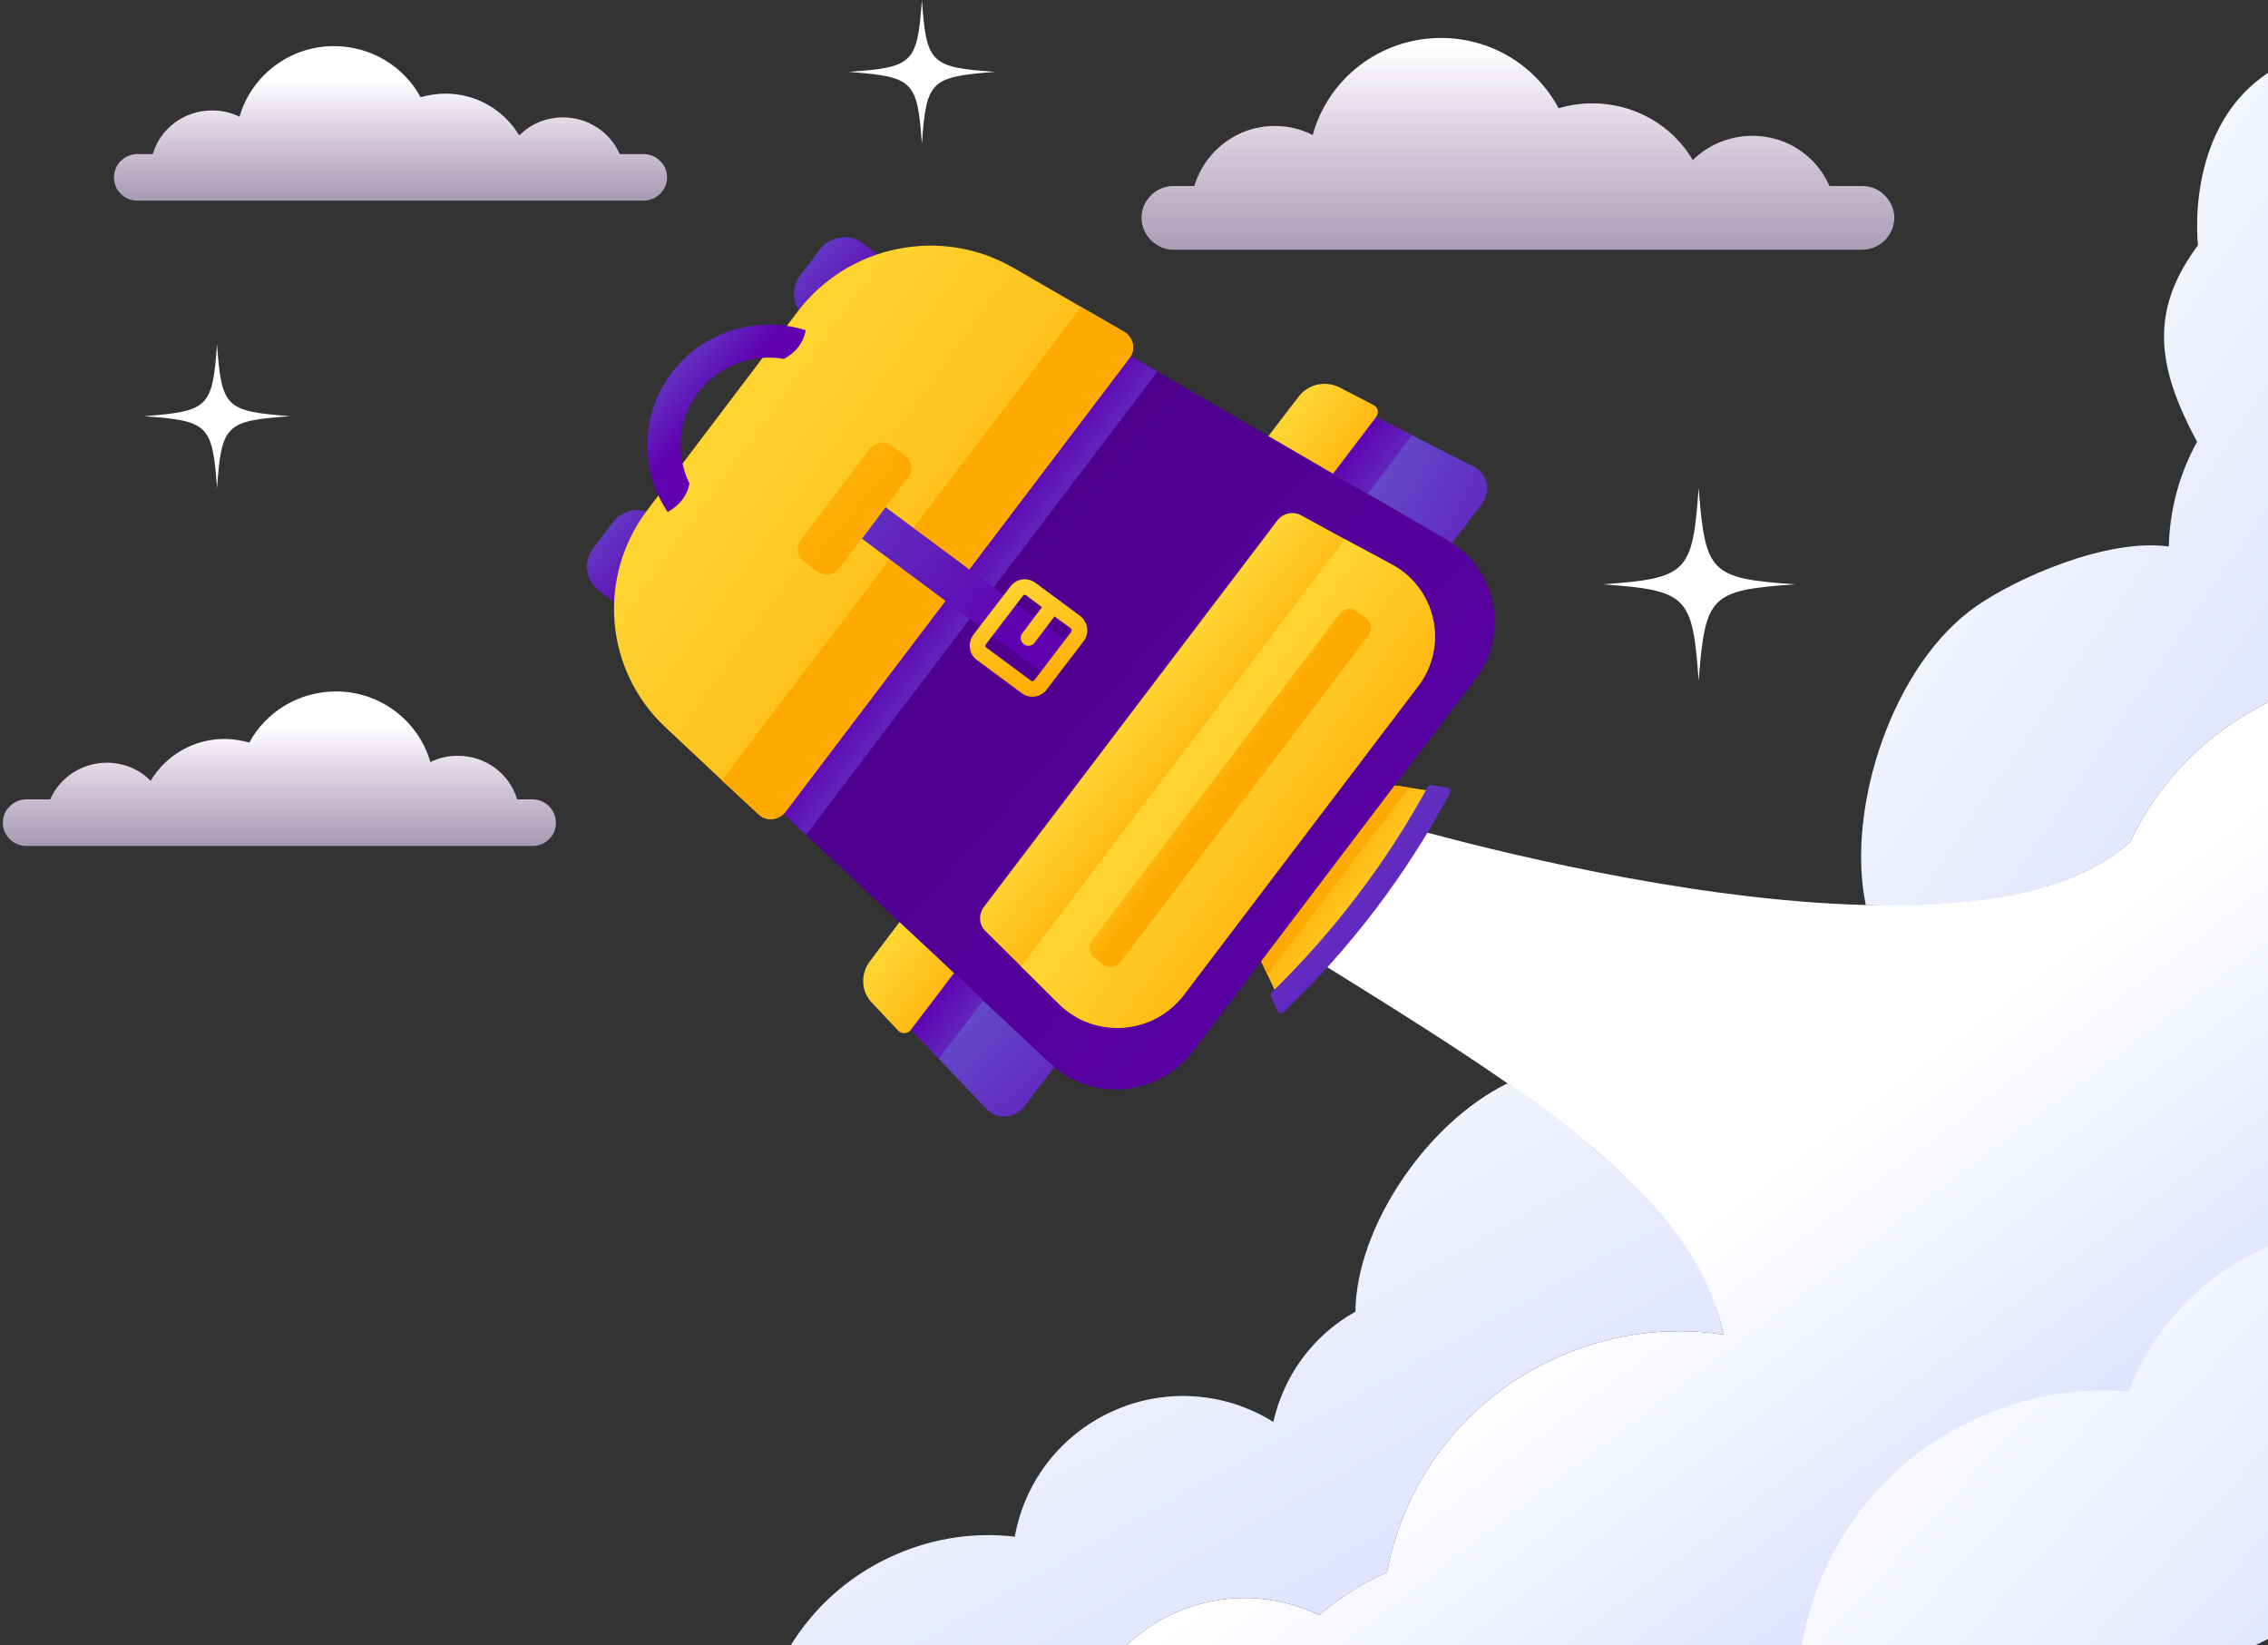 <svg width="790" height="573" viewBox="0 0 790 573" fill="none" xmlns="http://www.w3.org/2000/svg">
<rect x="0" y="0" width="790" height="573" fill="#333333" stroke="none"/>
<path d="M193.637 286.573C193.637 288.772 192.786 290.762 191.296 292.228C189.807 293.799 187.68 294.636 185.446 294.636H9.181C4.713 294.636 0.99 290.971 0.99 286.573C0.99 284.269 1.841 282.279 3.437 280.813C4.82 279.347 6.947 278.404 9.181 278.404H17.478C20.776 270.864 28.435 265.628 37.264 265.628C43.221 265.628 48.646 268.037 52.476 271.911C57.688 263.219 67.262 257.355 78.219 257.355C81.197 257.355 84.176 257.878 86.835 258.612C92.58 248.034 103.962 240.809 117.046 240.809C132.683 240.809 145.874 251.281 149.916 265.419C152.788 263.952 156.086 263.219 159.49 263.219C169.277 263.219 177.574 269.607 180.127 278.404H185.446C190.02 278.404 193.637 282.07 193.637 286.573Z" fill="url(#paint0_linear_1050_32519)"/>
<path d="M39.707 61.819C39.707 64.018 40.558 66.008 42.047 67.474C43.537 69.045 45.664 69.882 47.898 69.882H224.163C228.631 69.882 232.354 66.217 232.354 61.819C232.354 59.515 231.503 57.525 229.907 56.059C228.524 54.593 226.397 53.65 224.163 53.65H215.865C212.568 46.11 204.909 40.874 196.08 40.874C190.122 40.874 184.697 43.283 180.868 47.157C175.655 38.465 166.082 32.601 155.125 32.601C152.146 32.601 149.168 33.125 146.508 33.858C140.764 23.281 129.382 16.055 116.298 16.055C100.66 16.055 87.47 26.527 83.427 40.665C80.555 39.199 77.258 38.465 73.854 38.465C64.067 38.465 55.77 44.854 53.217 53.65H47.898C43.324 53.65 39.707 57.316 39.707 61.819Z" fill="url(#paint1_linear_1050_32519)"/>
<path d="M397.616 75.805C397.616 78.956 398.918 81.677 400.944 83.682C402.97 85.687 405.719 86.975 408.758 86.975H648.545C654.767 86.975 659.832 81.963 659.832 75.805C659.832 72.798 658.53 70.077 656.504 68.072C654.478 65.924 651.728 64.778 648.545 64.778H637.257C632.771 54.467 622.497 47.306 610.486 47.306C602.382 47.306 595.001 50.457 589.647 55.756C582.701 43.87 569.532 35.993 554.627 35.993C550.575 35.993 546.668 36.566 542.906 37.712C535.091 23.104 519.752 13.223 501.952 13.223C480.535 13.223 462.591 27.544 457.237 47.02C453.329 45.015 448.843 43.87 444.068 43.87C430.754 43.87 419.612 52.748 415.994 64.778H408.758C402.68 64.778 397.616 69.79 397.616 75.805Z" fill="url(#paint2_linear_1050_32519)"/>
<path d="M799.471 56.273C799.207 60.117 799.873 64.038 801.618 67.607C803.853 72.175 806.739 76.248 810.132 79.896C813.455 83.401 817.216 86.339 821.414 88.708C820.822 90.177 820.252 91.694 819.707 93.259C817.697 99.018 816.329 104.995 815.534 111.045C815.376 112.184 815.218 113.323 815.06 114.461C815.1 115.031 815.069 115.577 814.967 116.099C814.905 117.191 814.867 118.33 814.851 119.517C814.845 119.992 814.839 120.467 814.833 120.942C814.629 125.641 814.854 130.367 815.509 135.118C816.818 144.739 819.635 154.153 824.034 163.147C827.875 170.999 832.585 178.072 838.24 184.152C838.852 184.915 839.511 185.653 840.219 186.369C841.255 187.513 842.316 188.587 843.402 189.589C844.206 190.257 844.962 190.949 845.669 191.664C846.851 192.62 848.033 193.575 849.216 194.53C851.58 196.44 854.065 198.232 856.672 199.906C845.373 208.97 837.263 220.898 833.006 234.126C827.319 234.195 821.601 234.809 815.852 235.97C807.159 237.568 798.378 240.448 790.01 244.54C785.633 246.799 781.516 249.225 777.66 251.819C777.564 251.866 777.516 251.89 777.516 251.89C767.827 258.398 759.553 266.336 752.843 275.279C748.614 280.887 744.952 286.924 742.077 293.107C720.383 313.448 677.483 316.384 649.904 315.189C642.817 281.326 659.378 231.119 688.523 211.026C702.409 201.404 733.626 187.374 755.448 190.324C755.759 177.434 759.145 164.986 765.31 153.832C764.283 151.976 763.304 150.096 762.373 148.192C751.131 125.207 749.648 106.825 765.623 85.389C765.623 85.389 758.821 29.449 808.719 17.428L815.98 32.276C805.188 35.431 800.503 43.03 799.471 56.273Z" fill="url(#paint3_linear_1050_32519)"/>
<path d="M830.776 62.545L1017.14 443.585C1020.7 450.866 1017.58 459.47 1010.37 462.998L270.016 825.104L257.754 831.102L245.045 805.118C233.243 770.023 250.607 735.346 285.086 718.483C292.01 715.096 299.135 712.85 306.246 711.672C305.103 683.747 316.352 656.308 337.316 637.032C337.8 636.559 338.236 636.11 338.623 635.684C338.912 635.543 339.177 635.355 339.419 635.118C345.655 629.592 352.667 624.923 360.602 621.042C364.93 618.926 369.324 617.189 373.786 615.833C373.997 593.968 386.239 572.943 407.301 562.642C410.283 561.183 413.284 560.01 416.306 559.122C430.914 554.631 446.305 556.126 459.411 562.454C465.642 557.283 472.51 552.685 480.156 548.946C481.118 548.475 482.103 548.053 483.111 547.677C488.813 516.936 508.668 489.179 539.107 474.291C559.015 464.554 580.339 461.732 600.44 464.816C588.245 415.759 539.054 384.267 453.727 331.526L478.559 284.705C478.559 284.705 682.878 347.537 742.069 293.11C744.944 286.927 748.606 280.89 752.836 275.283C759.546 266.34 767.819 258.401 777.508 251.893C777.508 251.893 777.556 251.87 777.652 251.823C781.508 249.229 785.625 246.803 790.003 244.544C798.37 240.451 807.151 237.572 815.845 235.973C821.594 234.813 827.312 234.198 832.999 234.129C837.255 220.902 845.366 208.974 856.664 199.909C854.058 198.235 851.572 196.443 849.208 194.533C848.026 193.578 846.844 192.623 845.661 191.668C844.954 190.953 844.198 190.261 843.395 189.592C842.309 188.59 841.247 187.517 840.211 186.373C839.504 185.657 838.844 184.918 838.233 184.156C832.578 178.076 827.867 171.003 824.026 163.151C819.627 154.157 816.811 144.743 815.502 135.122C814.846 130.37 814.621 125.645 814.825 120.945C814.831 120.47 814.837 119.996 814.844 119.521C814.859 118.334 814.898 117.195 814.959 116.103C815.062 115.581 815.093 115.035 815.052 114.465C815.21 113.326 815.369 112.187 815.527 111.049C816.322 104.998 817.689 99.022 819.699 93.262C820.245 91.698 820.814 90.181 821.406 88.712C817.208 86.342 813.448 83.405 810.124 79.9C806.731 76.252 803.845 72.179 801.611 67.61C799.516 63.328 798.715 58.766 799.133 54.138C799.877 46.521 803.17 35.71 815.973 32.279L830.776 62.545Z" fill="url(#paint4_linear_1050_32519)"/>
<path d="M155.867 624.586L246.432 809.752C234.699 774.8 250.62 735.345 285.099 718.481C292.023 715.094 299.148 712.848 306.259 711.67C305.115 683.746 316.365 656.306 337.329 637.03C337.813 636.557 338.248 636.108 338.636 635.683C338.925 635.541 339.19 635.353 339.432 635.117C345.667 629.59 352.68 624.921 360.615 621.041C364.943 618.924 369.337 617.187 373.799 615.831C374.01 593.967 386.252 572.941 407.314 562.64C410.295 561.182 413.297 560.008 416.319 559.12C430.927 554.629 446.317 556.124 459.424 562.452C465.655 557.282 472.523 552.684 480.169 548.944C481.131 548.474 482.116 548.051 483.124 547.676C488.826 516.934 508.681 489.178 539.12 474.29C559.028 464.553 580.352 461.731 600.452 464.814C595.545 445.277 586.616 426.291 554.282 399.292C543.451 388.843 525.253 377.222 525.109 377.292C496.834 391.122 472.424 427.475 472.116 456.817C456.954 465.294 447.094 479.493 443.522 495.217C426.744 484.67 404.977 482.932 385.934 492.245C368.19 500.924 356.655 517.181 353.484 535.185C338.67 533.408 323.084 535.9 308.658 542.956C286.73 553.681 271.859 572.985 266.058 594.752C240.777 587.656 212.728 589.521 187.194 602.01C175.22 607.867 164.657 615.51 155.867 624.586Z" fill="url(#paint5_linear_1050_32519)"/>
<path d="M1010.37 462.996L584.08 671.496C582.674 669.353 581.389 667.092 580.226 664.712C565.562 634.732 578.216 598.467 608.511 583.649C614.426 580.756 620.685 578.933 626.861 578.036C631.036 543.441 652.16 511.702 685.918 495.191C703.951 486.372 723.059 483.041 741.531 484.621C749.393 464.146 764.53 446.481 785.881 436.038C802.183 428.065 819.848 425.44 836.519 427.725C842.153 413.292 850.64 399.942 861.752 388.669C844.96 345.929 856.044 298.048 887.347 266.285C878.316 244.164 883.581 219.474 899.281 202.596L1023.5 456.575L1010.37 462.996Z" fill="url(#paint6_linear_1050_32519)"/>
<path d="M315.316 123.119L322.218 114.129C325.719 109.391 324.86 102.711 320.068 99.158L300.624 84.79C295.94 81.208 289.224 82.201 285.585 86.862L278.713 95.959C275.182 100.59 276.15 107.24 280.834 110.822L300.306 125.298C305.07 128.743 311.815 127.857 315.316 123.119Z" fill="url(#paint7_linear_1050_32519)"/>
<path d="M243.246 218.094L250.038 209.134C253.648 204.366 252.681 197.716 248.026 194.241L228.553 179.765C223.761 176.213 217.045 177.206 213.514 181.837L206.642 190.934C203.003 195.595 203.97 202.245 208.763 205.798L228.235 220.274C232.89 223.748 239.635 222.862 243.246 218.094Z" fill="url(#paint8_linear_1050_32519)"/>
<path d="M415.572 366.089L513.879 236.56C525.913 220.667 521.365 198.046 504.136 188.037L403.128 129.419L391.011 122.416L348.694 97.823C325.147 84.208 294.769 90.275 278.27 112.086L229.062 176.865C212.563 198.676 215.016 229.114 234.903 247.74L270.506 281.157L280.753 290.734L365.741 370.344C380.215 383.971 403.538 381.982 415.572 366.089Z" fill="url(#paint9_linear_1050_32519)"/>
<path d="M280.762 290.732L403.137 129.417L391.019 122.414L270.515 281.155L280.762 290.732Z" fill="url(#paint10_linear_1050_32519)"/>
<path d="M412.408 346.437L493.948 239.021C504.619 224.99 500.327 205.065 484.919 196.64L468.471 187.804L453.2 179.457C450.344 177.919 446.841 178.743 444.862 181.346L342.756 315.809C340.777 318.413 340.939 322.055 343.287 324.305L355.643 336.541L368.801 349.6C381.186 361.944 401.846 360.438 412.408 346.437Z" fill="url(#paint11_linear_1050_32519)"/>
<path d="M412.407 346.437L493.946 239.02C504.617 224.99 500.325 205.064 484.918 196.64L468.469 187.803L355.641 336.541L368.799 349.599C381.184 361.943 401.844 360.438 412.407 346.437Z" fill="url(#paint12_linear_1050_32519)"/>
<path d="M273.594 282.745L393.374 124.774C395.73 121.84 394.795 117.483 391.607 115.574L376.605 106.925L353.057 93.311C327.97 78.728 295.609 85.211 277.958 108.367L225.516 177.583C207.893 200.847 210.539 233.305 231.697 253.203L251.447 271.75L264.15 283.548C266.831 286.17 271.267 285.787 273.594 282.745Z" fill="url(#paint13_linear_1050_32519)"/>
<path d="M273.591 282.746L393.371 124.775C395.727 121.84 394.792 117.484 391.604 115.574L376.602 106.926L251.444 271.751L264.148 283.549C266.828 286.17 271.264 285.788 273.591 282.746Z" fill="url(#paint14_linear_1050_32519)"/>
<path d="M292.303 197.922L316.291 166.273C318.219 163.914 317.652 160.495 315.31 158.704L310.655 155.23C308.205 153.468 304.724 153.94 302.933 156.378L278.945 188.026C277.126 190.357 277.584 193.804 280.034 195.566L284.689 199.04C287.14 200.802 290.512 200.359 292.303 197.922Z" fill="url(#paint15_linear_1050_32519)"/>
<path d="M441.868 151.863L464.345 164.958L476.463 171.961L505.838 189.081L516.349 175.323C519.503 171.023 518.107 164.948 513.386 162.528L491.839 151.602L479.322 145.282L476.221 143.695L463.292 137.139C458.983 134.954 453.742 136.243 450.908 139.997L441.868 151.863Z" fill="url(#paint16_linear_1050_32519)"/>
<path d="M464.339 164.957L476.457 171.96L491.833 151.602L479.316 145.282L464.339 164.957Z" fill="url(#paint17_linear_1050_32519)"/>
<path d="M441.851 151.866L464.329 164.96L479.385 145.148C480.4 143.724 479.991 141.761 478.4 141.036L466.513 134.893C461.545 132.423 455.516 133.808 452.283 138.245L441.851 151.866Z" fill="url(#paint18_linear_1050_32519)"/>
<path d="M313.335 321.162L332.282 338.888L342.421 348.494L367.25 371.669L356.739 385.426C353.556 389.619 347.268 390.037 343.561 386.193L327.016 368.745L317.306 358.563L314.9 356.099L304.994 345.624C301.757 342.23 301.381 336.918 304.296 333.028L313.335 321.162Z" fill="url(#paint19_linear_1050_32519)"/>
<path d="M332.282 338.887L342.421 348.493L327.016 368.744L317.305 358.563L332.282 338.887Z" fill="url(#paint20_linear_1050_32519)"/>
<path d="M313.336 321.163L332.283 338.889L317.226 358.701C316.211 360.124 314.141 360.218 312.87 358.947L303.766 349.294C299.922 345.371 299.671 339.22 302.933 334.891L313.336 321.163Z" fill="url(#paint21_linear_1050_32519)"/>
<path d="M390.266 335.094L476.808 221.154C478.171 219.292 477.726 216.762 475.962 215.392L472.493 212.867C470.729 211.497 468.145 211.844 466.754 213.599L380.241 327.645C378.849 329.4 379.186 331.959 380.949 333.329L384.448 335.962C386.32 337.303 388.903 336.956 390.266 335.094Z" fill="url(#paint22_linear_1050_32519)"/>
<g style="mix-blend-mode:multiply" opacity="0.5">
<path d="M387.424 331.016L391.034 326.248C391.542 325.536 391.42 324.647 390.704 324.148C390.097 323.62 389.091 323.774 388.664 324.349L385.054 329.117C384.546 329.829 384.668 330.718 385.275 331.246C385.99 331.745 386.888 331.62 387.424 331.016ZM393.601 322.796L397.211 318.028C397.639 317.453 397.517 316.564 396.91 316.036C396.194 315.537 395.297 315.662 394.76 316.267L391.15 321.034C390.643 321.746 390.764 322.635 391.48 323.134C392.087 323.662 393.093 323.508 393.601 322.796ZM399.697 314.713L403.307 309.946C403.844 309.341 403.693 308.345 403.006 307.953C402.399 307.425 401.393 307.579 400.966 308.155L397.355 312.922C396.848 313.634 396.97 314.523 397.577 315.051C398.292 315.55 399.19 315.425 399.697 314.713ZM405.903 306.601L409.513 301.834C409.941 301.258 409.899 300.233 409.212 299.841C408.496 299.342 407.599 299.467 407.062 300.072L403.452 304.839C402.945 305.551 403.066 306.44 403.782 306.939C404.389 307.468 405.395 307.313 405.903 306.601ZM411.999 298.518L415.609 293.751C416.146 293.146 415.995 292.15 415.308 291.758C414.701 291.23 413.804 291.355 413.268 291.96L409.657 296.727C409.15 297.439 409.272 298.328 409.879 298.856C410.594 299.356 411.492 299.23 411.999 298.518ZM418.205 290.406L421.815 285.639C422.351 285.034 422.201 284.038 421.485 283.539C420.798 283.147 419.901 283.272 419.364 283.877L415.754 288.645C415.247 289.356 415.368 290.245 416.084 290.744C416.691 291.273 417.697 291.118 418.205 290.406ZM424.301 282.324L427.911 277.556C428.448 276.951 428.297 275.955 427.69 275.427C427.003 275.035 426.106 275.16 425.57 275.765L421.959 280.533C421.452 281.244 421.574 282.133 422.181 282.661C422.896 283.161 423.794 283.035 424.301 282.324ZM430.507 274.212L434.117 269.444C434.653 268.839 434.502 267.843 433.787 267.344C433.209 266.923 432.203 267.078 431.666 267.682L428.056 272.45C427.549 273.162 427.67 274.05 428.386 274.55C428.993 275.078 429.999 274.923 430.507 274.212ZM436.603 266.129L440.213 261.361C440.721 260.649 440.599 259.76 439.992 259.232C439.276 258.733 438.379 258.858 437.872 259.57L434.261 264.338C433.754 265.05 433.876 265.938 434.483 266.467C435.198 266.966 436.096 266.841 436.603 266.129ZM442.809 258.017L446.419 253.249C446.926 252.537 446.804 251.648 446.089 251.149C445.482 250.621 444.476 250.775 443.968 251.487L440.358 256.255C439.822 256.859 439.972 257.855 440.688 258.355C441.375 258.746 442.301 258.729 442.809 258.017ZM448.905 249.934L452.515 245.166C453.023 244.454 452.901 243.566 452.294 243.037C451.578 242.538 450.681 242.663 450.174 243.375L446.563 248.143C446.027 248.747 446.178 249.743 446.893 250.243C447.472 250.664 448.369 250.538 448.905 249.934ZM455.111 241.822L458.721 237.054C459.228 236.342 459.106 235.454 458.391 234.954C457.784 234.426 456.778 234.58 456.27 235.292L452.66 240.06C452.232 240.635 452.274 241.661 452.99 242.16C453.677 242.552 454.574 242.426 455.111 241.822ZM461.207 233.739L464.817 228.971C465.325 228.259 465.203 227.371 464.596 226.842C463.88 226.343 462.983 226.468 462.476 227.18L458.865 231.948C458.329 232.552 458.48 233.549 459.166 233.94C459.774 234.469 460.779 234.314 461.207 233.739ZM467.412 225.627L471.023 220.859C471.53 220.147 471.408 219.259 470.693 218.759C470.086 218.231 469.08 218.386 468.572 219.097L464.962 223.865C464.534 224.44 464.685 225.437 465.263 225.857C465.979 226.357 466.876 226.231 467.412 225.627Z" fill="#FFAA00"/>
</g>
<path d="M308.485 176.666L370.098 222.461C370.51 222.696 370.574 223.37 370.306 223.672L363.086 233.208C362.847 233.617 362.166 233.684 361.863 233.42L300.25 187.625L308.485 176.666Z" fill="url(#paint23_linear_1050_32519)"/>
<path fill-rule="evenodd" clip-rule="evenodd" d="M340.299 229.867L355.833 241.367C358.616 243.5 362.531 242.912 364.59 240.172L377.508 223.236C379.567 220.497 378.993 216.619 376.211 214.486L360.677 202.986C357.923 200.96 353.979 201.441 351.949 204.288L339.002 221.116C336.972 223.963 337.545 227.841 340.299 229.867ZM343.562 225.537C343.258 225.273 343.114 224.736 343.382 224.434L356.3 207.498C356.54 207.088 357.111 207.05 357.415 207.315L362.952 211.474L356.079 220.571C355.115 221.751 355.467 223.499 356.624 224.341C357.809 225.29 359.495 225.069 360.431 223.781L367.303 214.685L372.948 218.815C373.252 219.079 373.396 219.616 373.156 220.026L360.238 236.962C359.97 237.264 359.427 237.409 359.095 237.038L343.562 225.537Z" fill="url(#paint24_linear_1050_32519)"/>
<path d="M273.094 124.985C262.113 123.09 250.429 127.257 243.18 136.686C236.068 146.192 235.291 158.493 240.146 168.363C239.337 172.726 236.713 175.962 232.578 178.337C222.917 163.996 222.908 144.421 234.007 129.815C245.106 115.209 264.02 109.796 280.663 115.01C279.853 119.373 277.258 122.717 273.094 124.985Z" fill="url(#paint25_linear_1050_32519)"/>
<path d="M447.111 351.414C470.267 329.546 489.245 304.537 504.046 276.387L490.801 274.293L485.831 273.551L439.298 334.85L441.433 339.345L447.111 351.414Z" fill="url(#paint26_linear_1050_32519)"/>
<path d="M447.247 352.411C470.578 330.036 489.842 304.644 505.039 276.234C505.517 275.414 505.012 274.398 504.057 274.308L498.704 273.439C498.103 273.37 497.481 273.652 497.27 274.169C482.79 300.621 464.694 324.434 442.981 345.608C442.604 345.939 442.422 346.564 442.703 347.179L445.034 351.968C445.402 352.906 446.494 353.073 447.247 352.411Z" fill="url(#paint27_linear_1050_32519)"/>
<path d="M441.452 339.348L490.819 274.295L485.849 273.554L439.316 334.853L441.452 339.348Z" fill="url(#paint28_linear_1050_32519)"/>
<path d="M50.095 144.959C72.605 146.523 73.999 147.891 75.593 169.984C77.186 147.891 78.58 146.523 101.09 144.959C78.58 143.199 77.186 142.026 75.593 119.934C73.999 142.026 72.605 143.199 50.095 144.959Z" fill="white"/>
<path d="M295.619 25.025C318.128 26.785 319.522 27.958 321.116 50.05C322.71 27.958 324.104 26.785 346.613 25.025C324.104 23.461 322.71 22.093 321.116 0C319.522 22.093 318.128 23.461 295.619 25.025Z" fill="white"/>
<path d="M558.151 203.509C587.746 205.604 589.58 207.437 591.675 237.033C594.032 207.437 595.604 205.604 625.199 203.509C595.604 201.413 594.032 199.58 591.675 169.984C589.58 199.58 587.746 201.413 558.151 203.509Z" fill="white"/>
<defs>
<linearGradient id="paint0_linear_1050_32519" x1="89.559" y1="252.821" x2="89.559" y2="301.541" gradientUnits="userSpaceOnUse">
<stop stop-color="white"/>
<stop offset="1" stop-color="#EBCFFF" stop-opacity="0.57"/>
</linearGradient>
<linearGradient id="paint1_linear_1050_32519" x1="143.785" y1="28.067" x2="143.785" y2="76.787" gradientUnits="userSpaceOnUse">
<stop stop-color="white"/>
<stop offset="1" stop-color="#EBCFFF" stop-opacity="0.57"/>
</linearGradient>
<linearGradient id="paint2_linear_1050_32519" x1="518.144" y1="16.087" x2="518.144" y2="102.06" gradientUnits="userSpaceOnUse">
<stop stop-color="white"/>
<stop offset="1" stop-color="#EBCFFF" stop-opacity="0.57"/>
</linearGradient>
<linearGradient id="paint3_linear_1050_32519" x1="1035.6" y1="215.02" x2="707.844" y2="-9.051" gradientUnits="userSpaceOnUse">
<stop stop-color="#C8D0FD"/>
<stop offset="1" stop-color="white"/>
</linearGradient>
<linearGradient id="paint4_linear_1050_32519" x1="838.444" y1="533.591" x2="697.556" y2="347.646" gradientUnits="userSpaceOnUse">
<stop stop-color="#C8D0FD"/>
<stop offset="1" stop-color="white"/>
</linearGradient>
<linearGradient id="paint5_linear_1050_32519" x1="569.389" y1="716.123" x2="354.935" y2="333.81" gradientUnits="userSpaceOnUse">
<stop stop-color="#C8D0FD"/>
<stop offset="1" stop-color="white"/>
</linearGradient>
<linearGradient id="paint6_linear_1050_32519" x1="1048.99" y1="537.049" x2="795.267" y2="306.816" gradientUnits="userSpaceOnUse">
<stop stop-color="#C8D0FD"/>
<stop offset="1" stop-color="white"/>
</linearGradient>
<linearGradient id="paint7_linear_1050_32519" x1="326.604" y1="83.365" x2="277.118" y2="40.185" gradientUnits="userSpaceOnUse">
<stop stop-color="#5F00B1"/>
<stop offset="1" stop-color="#6680DB"/>
</linearGradient>
<linearGradient id="paint8_linear_1050_32519" x1="254.496" y1="178.363" x2="205.009" y2="135.183" gradientUnits="userSpaceOnUse">
<stop stop-color="#5F00B1"/>
<stop offset="1" stop-color="#6680DB"/>
</linearGradient>
<linearGradient id="paint9_linear_1050_32519" x1="649.873" y1="262.512" x2="297.093" y2="-52.39" gradientUnits="userSpaceOnUse">
<stop stop-color="#5F00B1"/>
<stop offset="1" stop-color="#410071"/>
</linearGradient>
<linearGradient id="paint10_linear_1050_32519" x1="328.983" y1="201.006" x2="373.218" y2="234.584" gradientUnits="userSpaceOnUse">
<stop stop-color="#5F00B1"/>
<stop offset="1" stop-color="#6680DB"/>
</linearGradient>
<linearGradient id="paint11_linear_1050_32519" x1="384.64" y1="259.582" x2="416.411" y2="284.841" gradientUnits="userSpaceOnUse">
<stop stop-color="#FFD431"/>
<stop offset="1" stop-color="#FFAA00"/>
</linearGradient>
<linearGradient id="paint12_linear_1050_32519" x1="412.326" y1="271.969" x2="470.968" y2="314.768" gradientUnits="userSpaceOnUse">
<stop stop-color="#FFD431"/>
<stop offset="1" stop-color="#FFAA00"/>
</linearGradient>
<linearGradient id="paint13_linear_1050_32519" x1="242.454" y1="169.57" x2="368.472" y2="260.798" gradientUnits="userSpaceOnUse">
<stop stop-color="#FFD431"/>
<stop offset="1" stop-color="#FFAA00"/>
</linearGradient>
<linearGradient id="paint14_linear_1050_32519" x1="276.784" y1="163.379" x2="294.585" y2="176.891" gradientUnits="userSpaceOnUse">
<stop stop-color="#FFD431"/>
<stop offset="1" stop-color="#FFAA00"/>
</linearGradient>
<linearGradient id="paint15_linear_1050_32519" x1="249.161" y1="141.562" x2="296.194" y2="180.784" gradientUnits="userSpaceOnUse">
<stop stop-color="#FFD431"/>
<stop offset="1" stop-color="#FFAA00"/>
</linearGradient>
<linearGradient id="paint16_linear_1050_32519" x1="599.775" y1="126.391" x2="465.36" y2="55.51" gradientUnits="userSpaceOnUse">
<stop stop-color="#5F00B1"/>
<stop offset="1" stop-color="#6680DB"/>
</linearGradient>
<linearGradient id="paint17_linear_1050_32519" x1="468.835" y1="155.843" x2="513.07" y2="189.421" gradientUnits="userSpaceOnUse">
<stop stop-color="#5F00B1"/>
<stop offset="1" stop-color="#6680DB"/>
</linearGradient>
<linearGradient id="paint18_linear_1050_32519" x1="447.211" y1="150.94" x2="475.377" y2="171.496" gradientUnits="userSpaceOnUse">
<stop stop-color="#FFD431"/>
<stop offset="1" stop-color="#FFAA00"/>
</linearGradient>
<linearGradient id="paint19_linear_1050_32519" x1="332.574" y1="478.366" x2="228.444" y2="368.374" gradientUnits="userSpaceOnUse">
<stop stop-color="#5F00B1"/>
<stop offset="1" stop-color="#6680DB"/>
</linearGradient>
<linearGradient id="paint20_linear_1050_32519" x1="324.677" y1="345.731" x2="368.912" y2="379.308" gradientUnits="userSpaceOnUse">
<stop stop-color="#5F00B1"/>
<stop offset="1" stop-color="#6680DB"/>
</linearGradient>
<linearGradient id="paint21_linear_1050_32519" x1="313.893" y1="326.558" x2="341.256" y2="348.151" gradientUnits="userSpaceOnUse">
<stop stop-color="#FFD431"/>
<stop offset="1" stop-color="#FFAA00"/>
</linearGradient>
<linearGradient id="paint22_linear_1050_32519" x1="409.2" y1="261.737" x2="426.613" y2="274.188" gradientUnits="userSpaceOnUse">
<stop stop-color="#FFD431"/>
<stop offset="1" stop-color="#FFAA00"/>
</linearGradient>
<linearGradient id="paint23_linear_1050_32519" x1="486.997" y1="41.514" x2="339.093" y2="-67.307" gradientUnits="userSpaceOnUse">
<stop stop-color="#5F00B1"/>
<stop offset="1" stop-color="#6680DB"/>
</linearGradient>
<linearGradient id="paint24_linear_1050_32519" x1="333.334" y1="207.853" x2="343.847" y2="247.089" gradientUnits="userSpaceOnUse">
<stop stop-color="#FFD431"/>
<stop offset="1" stop-color="#FFAA00"/>
</linearGradient>
<linearGradient id="paint25_linear_1050_32519" x1="253.27" y1="136.347" x2="216.966" y2="104.669" gradientUnits="userSpaceOnUse">
<stop stop-color="#5F00B1"/>
<stop offset="1" stop-color="#6680DB"/>
</linearGradient>
<linearGradient id="paint26_linear_1050_32519" x1="484.668" y1="316.597" x2="456.457" y2="297.051" gradientUnits="userSpaceOnUse">
<stop stop-color="#FFD431"/>
<stop offset="1" stop-color="#FFAA00"/>
</linearGradient>
<linearGradient id="paint27_linear_1050_32519" x1="575.899" y1="349.573" x2="364.245" y2="152.204" gradientUnits="userSpaceOnUse">
<stop stop-color="#5F00B1"/>
<stop offset="1" stop-color="#6680DB"/>
</linearGradient>
<linearGradient id="paint28_linear_1050_32519" x1="472.605" y1="311.739" x2="466.656" y2="307.034" gradientUnits="userSpaceOnUse">
<stop stop-color="#FFD431"/>
<stop offset="1" stop-color="#FFAA00"/>
</linearGradient>
</defs>
</svg>
